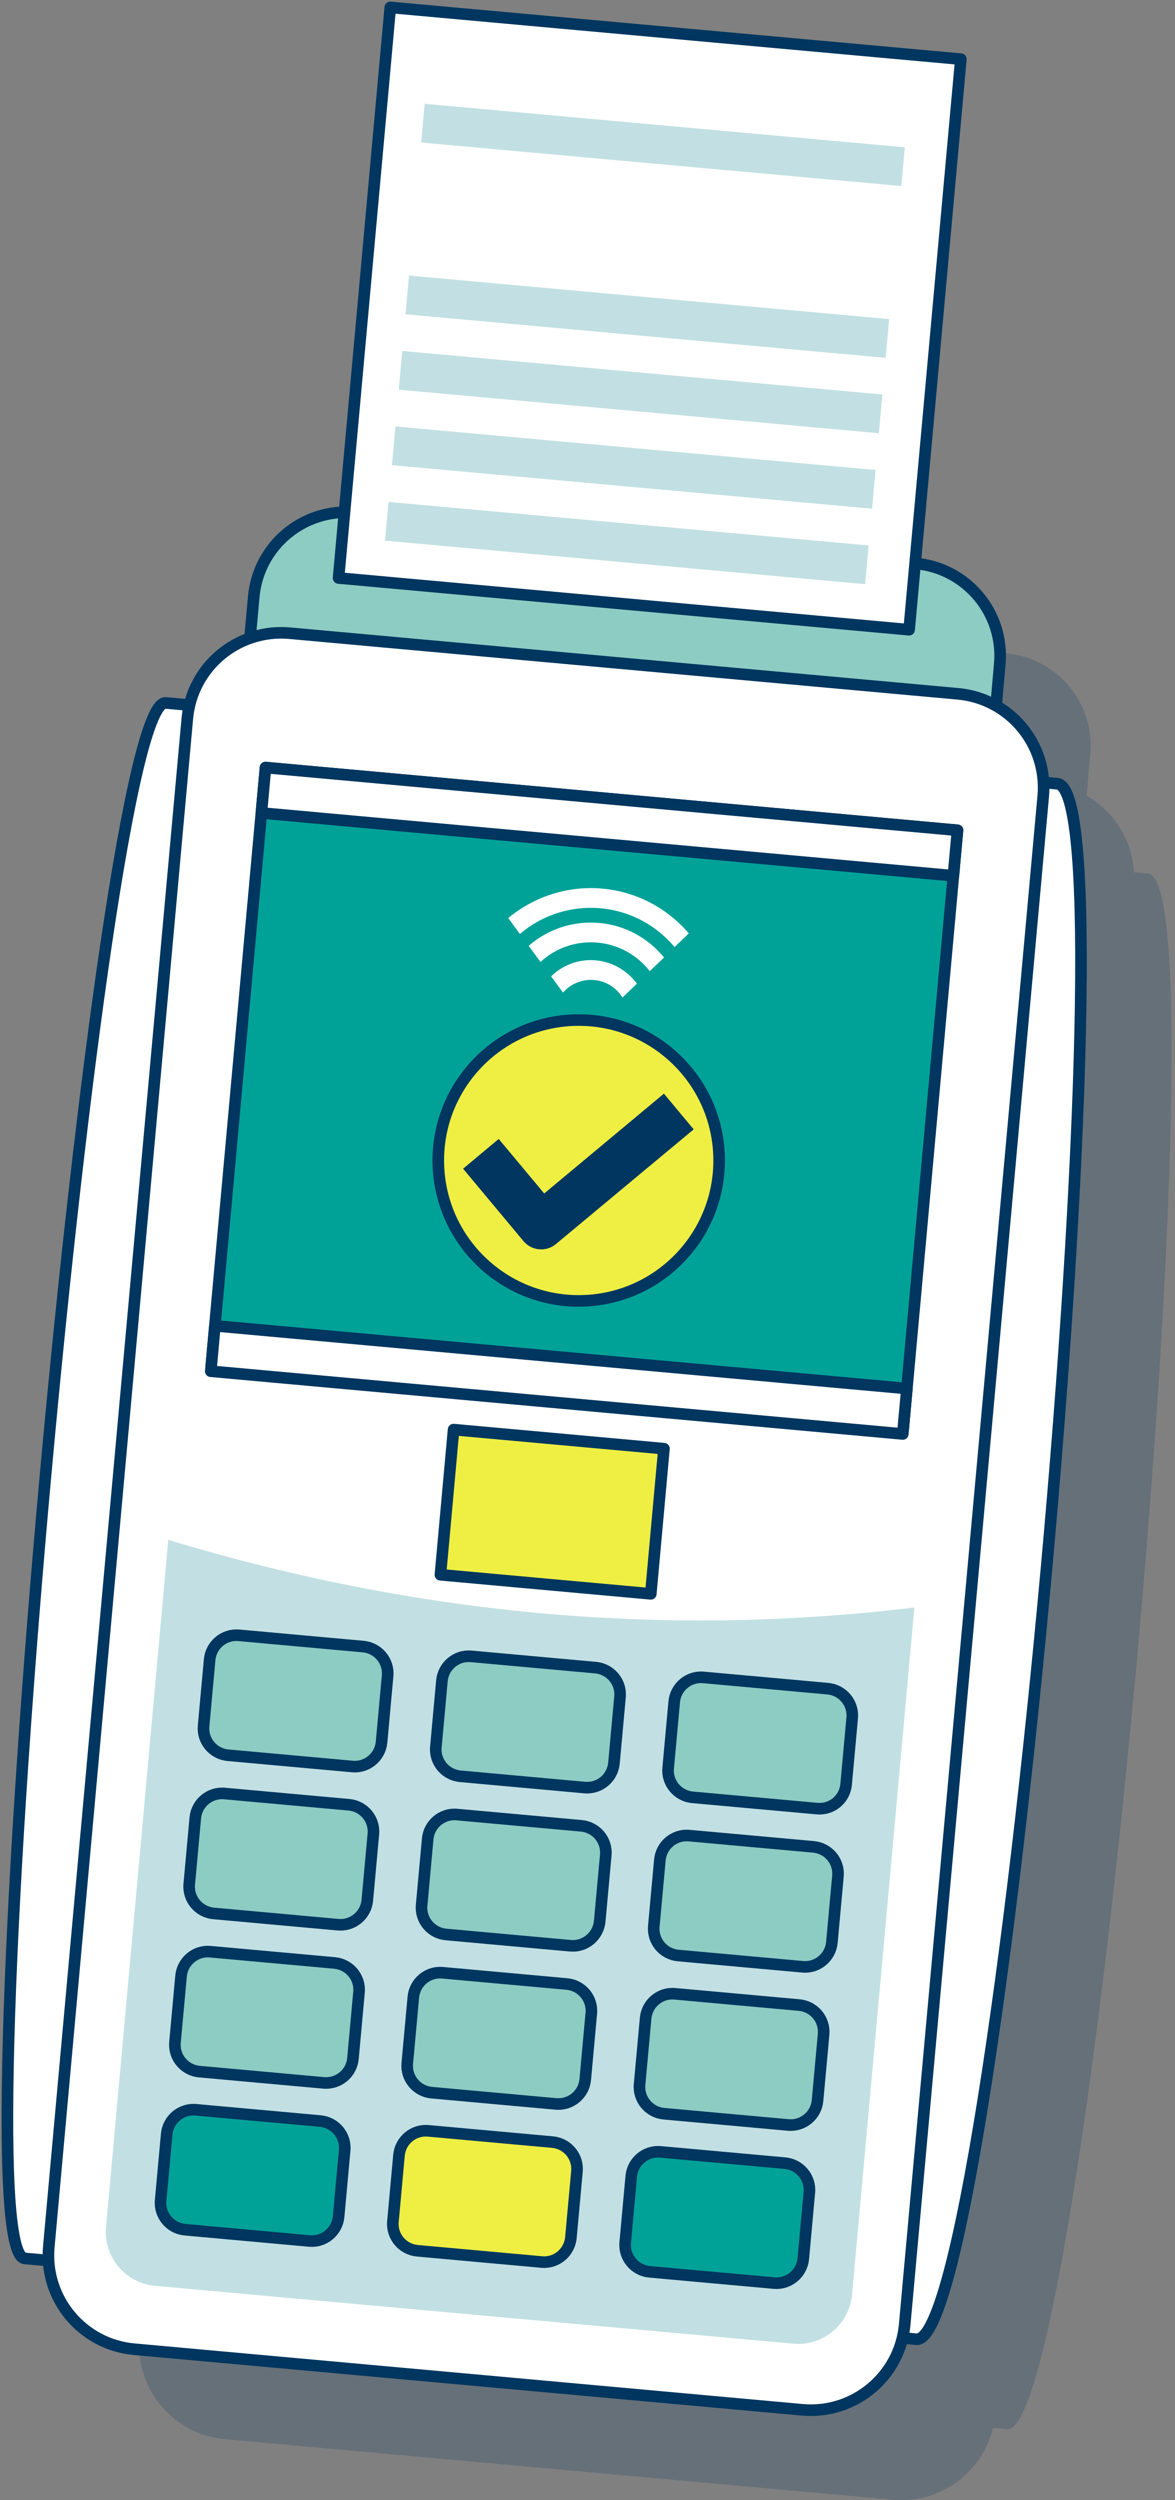 <svg width="141" height="300" viewBox="0 0 141 300" fill="none" xmlns="http://www.w3.org/2000/svg">
<rect x="0" y="0" width="141" height="300" fill="#808080" stroke="none"/>
<g clip-path="url(#clip0)">
<path opacity="0.2" d="M137.753 104.826L136.069 104.673C135.852 100.782 133.658 97.351 130.392 95.488L130.839 90.5C131.4 84.377 126.884 78.968 120.761 78.406L53.415 72.296C47.291 71.734 41.882 76.25 41.321 82.374L40.874 87.362C37.328 88.612 34.547 91.597 33.641 95.386L30.771 95.131C22.785 94.417 5.869 281.068 13.842 281.795L16.712 282.05C17.018 287.562 21.305 292.18 26.969 292.69L107.149 299.962C112.813 300.472 117.865 296.709 119.153 291.338L120.837 291.491C130.392 292.358 147.321 105.694 137.753 104.826Z" fill="#00365F"/>
<path d="M109.968 280.698L2.973 271.003C-5.001 270.276 11.928 83.624 19.889 84.351L126.884 94.047C136.452 94.901 119.523 281.566 109.968 280.698Z" fill="white" stroke="#00365F" stroke-width="1.391" stroke-miterlimit="10" stroke-linecap="round" stroke-linejoin="round"/>
<path d="M119.421 85.895L29.891 77.781L30.452 71.594C31.013 65.47 36.422 60.954 42.546 61.516L109.891 67.614C116.015 68.175 120.531 73.584 119.97 79.707L119.421 85.895Z" fill="#8DCCC3" stroke="#00365F" stroke-width="1.391" stroke-miterlimit="10" stroke-linecap="round" stroke-linejoin="round"/>
<path d="M96.28 289.169L16.1 281.897C9.875 281.336 5.295 275.838 5.856 269.612L22.479 86.226C23.04 80.001 28.538 75.421 34.764 75.982L114.944 83.254C121.169 83.815 125.749 89.314 125.188 95.539L108.565 278.925C108.004 285.138 102.505 289.73 96.28 289.169Z" fill="white" stroke="#00365F" stroke-width="1.391" stroke-miterlimit="10" stroke-linecap="round" stroke-linejoin="round"/>
<path d="M114.9 99.63L31.86 92.101L25.344 163.973L108.383 171.502L114.9 99.63Z" fill="#00A298" stroke="#00365F" stroke-width="1.391" stroke-miterlimit="10" stroke-linecap="round" stroke-linejoin="round"/>
<path d="M69.96 156.099C79.263 155.815 86.574 148.044 86.29 138.741C86.006 129.438 78.234 122.127 68.932 122.411C59.629 122.695 52.318 130.466 52.602 139.769C52.886 149.072 60.657 156.383 69.96 156.099Z" fill="#EFEF43" stroke="#00365F" stroke-width="1.391" stroke-miterlimit="10" stroke-linecap="round" stroke-linejoin="round"/>
<path d="M64.693 149.911C63.978 149.847 63.302 149.515 62.805 148.916L55.571 140.241L59.845 136.669L65.305 143.213L79.67 131.234L83.242 135.52L66.721 149.273C66.134 149.77 65.407 149.974 64.693 149.911Z" fill="#00365F"/>
<path d="M114.9 99.634L31.86 92.105L31.366 97.555L114.406 105.085L114.9 99.634Z" fill="white" stroke="#00365F" stroke-width="1.391" stroke-miterlimit="10" stroke-linecap="round" stroke-linejoin="round"/>
<path d="M108.827 166.621L25.787 159.092L25.293 164.542L108.333 172.072L108.827 166.621Z" fill="white" stroke="#00365F" stroke-width="1.391" stroke-miterlimit="10" stroke-linecap="round" stroke-linejoin="round"/>
<path d="M95.183 281.234L18.613 274.294C15.029 273.975 12.401 270.799 12.72 267.227L20.195 184.776C50.583 193.987 80.397 196.449 109.726 192.89L102.25 275.34C101.918 278.925 98.755 281.566 95.183 281.234Z" fill="#C2E0E3"/>
<path d="M42.279 211.975L27.352 210.623C25.579 210.457 24.265 208.888 24.431 207.114L25.158 199.154C25.324 197.38 26.893 196.067 28.666 196.232L43.593 197.585C45.366 197.75 46.68 199.32 46.514 201.093L45.787 209.053C45.621 210.827 44.052 212.141 42.279 211.975Z" fill="#8DCCC3" stroke="#00365F" stroke-width="1.391" stroke-miterlimit="10" stroke-linecap="round" stroke-linejoin="round"/>
<path d="M40.556 230.958L25.63 229.605C23.857 229.44 22.543 227.87 22.709 226.097L23.436 218.137C23.602 216.363 25.171 215.049 26.944 215.215L41.883 216.567C43.656 216.733 44.97 218.302 44.804 220.076L44.077 228.036C43.911 229.809 42.342 231.123 40.556 230.958Z" fill="#8DCCC3" stroke="#00365F" stroke-width="1.391" stroke-miterlimit="10" stroke-linecap="round" stroke-linejoin="round"/>
<path d="M38.846 249.94L23.92 248.588C22.147 248.422 20.833 246.853 20.998 245.08L21.726 237.119C21.892 235.346 23.461 234.032 25.234 234.198L40.16 235.55C41.933 235.716 43.247 237.285 43.081 239.059L42.354 247.019C42.188 248.792 40.619 250.094 38.846 249.94Z" fill="#8DCCC3" stroke="#00365F" stroke-width="1.391" stroke-miterlimit="10" stroke-linecap="round" stroke-linejoin="round"/>
<path d="M37.124 268.911L22.198 267.558C20.425 267.392 19.111 265.823 19.277 264.05L20.004 256.089C20.17 254.316 21.739 253.002 23.512 253.168L38.438 254.52C40.212 254.686 41.526 256.255 41.36 258.029L40.633 265.989C40.467 267.762 38.898 269.076 37.124 268.911Z" fill="#00A298" stroke="#00365F" stroke-width="1.391" stroke-miterlimit="10" stroke-linecap="round" stroke-linejoin="round"/>
<path d="M70.153 214.501L55.227 213.148C53.453 212.983 52.139 211.413 52.305 209.64L53.032 201.68C53.198 199.906 54.767 198.592 56.541 198.758L71.479 200.111C73.253 200.276 74.567 201.846 74.401 203.619L73.674 211.579C73.508 213.353 71.939 214.667 70.153 214.501Z" fill="#8DCCC3" stroke="#00365F" stroke-width="1.391" stroke-miterlimit="10" stroke-linecap="round" stroke-linejoin="round"/>
<path d="M68.444 233.484L53.518 232.131C51.744 231.965 50.43 230.396 50.596 228.623L51.323 220.663C51.489 218.889 53.058 217.575 54.832 217.741L69.77 219.093C71.544 219.259 72.858 220.828 72.692 222.602L71.965 230.562C71.786 232.335 70.217 233.649 68.444 233.484Z" fill="#8DCCC3" stroke="#00365F" stroke-width="1.391" stroke-miterlimit="10" stroke-linecap="round" stroke-linejoin="round"/>
<path d="M66.721 252.466L51.795 251.114C50.022 250.948 48.708 249.379 48.873 247.606L49.601 239.645C49.767 237.872 51.336 236.558 53.109 236.724L68.035 238.076C69.808 238.242 71.122 239.811 70.956 241.584L70.229 249.545C70.063 251.318 68.494 252.619 66.721 252.466Z" fill="#8DCCC3" stroke="#00365F" stroke-width="1.391" stroke-miterlimit="10" stroke-linecap="round" stroke-linejoin="round"/>
<path d="M64.999 271.436L50.073 270.084C48.3 269.918 46.986 268.349 47.152 266.576L47.879 258.615C48.045 256.842 49.614 255.528 51.387 255.694L66.313 257.046C68.087 257.212 69.4 258.781 69.235 260.555L68.507 268.515C68.342 270.288 66.772 271.602 64.999 271.436Z" fill="#EFEF43" stroke="#00365F" stroke-width="1.391" stroke-miterlimit="10" stroke-linecap="round" stroke-linejoin="round"/>
<path d="M98.04 217.027L83.102 215.674C81.328 215.509 80.014 213.939 80.18 212.166L80.907 204.206C81.073 202.432 82.642 201.118 84.416 201.284L99.342 202.636C101.115 202.802 102.429 204.371 102.263 206.145L101.536 214.105C101.383 215.891 99.814 217.193 98.04 217.027Z" fill="#8DCCC3" stroke="#00365F" stroke-width="1.391" stroke-miterlimit="10" stroke-linecap="round" stroke-linejoin="round"/>
<path d="M96.318 236.01L81.379 234.657C79.606 234.491 78.292 232.922 78.457 231.149L79.185 223.188C79.35 221.415 80.92 220.101 82.693 220.267L97.632 221.619C99.405 221.785 100.719 223.354 100.553 225.128L99.826 233.088C99.66 234.861 98.091 236.175 96.318 236.01Z" fill="#8DCCC3" stroke="#00365F" stroke-width="1.391" stroke-miterlimit="10" stroke-linecap="round" stroke-linejoin="round"/>
<path d="M94.596 254.992L79.67 253.64C77.897 253.474 76.583 251.905 76.749 250.132L77.476 242.171C77.641 240.398 79.211 239.084 80.984 239.25L95.91 240.602C97.683 240.768 98.997 242.337 98.831 244.11L98.104 252.071C97.938 253.844 96.369 255.145 94.596 254.992Z" fill="#8DCCC3" stroke="#00365F" stroke-width="1.391" stroke-miterlimit="10" stroke-linecap="round" stroke-linejoin="round"/>
<path d="M92.873 273.962L77.947 272.61C76.174 272.444 74.86 270.875 75.026 269.102L75.753 261.141C75.919 259.368 77.488 258.054 79.261 258.22L94.2 259.572C95.973 259.738 97.287 261.307 97.121 263.08L96.394 271.041C96.216 272.827 94.647 274.128 92.873 273.962Z" fill="#00A298" stroke="#00365F" stroke-width="1.391" stroke-miterlimit="10" stroke-linecap="round" stroke-linejoin="round"/>
<path d="M79.674 173.836L54.43 171.547L52.85 188.966L78.095 191.255L79.674 173.836Z" fill="#EFEF43" stroke="#00365F" stroke-width="1.391" stroke-miterlimit="10" stroke-linecap="round" stroke-linejoin="round"/>
<path d="M72.207 106.625C67.984 106.268 64.017 107.659 60.993 110.159L62.384 112.073C64.961 109.878 68.38 108.679 72.003 108.985C75.626 109.292 78.777 111.052 80.945 113.642L82.655 112.009C80.104 109.011 76.417 106.982 72.207 106.625Z" fill="white"/>
<path d="M71.849 110.746C68.673 110.478 65.675 111.55 63.442 113.501L64.858 115.428C66.632 113.795 69.056 112.889 71.658 113.106C74.248 113.323 76.493 114.637 77.973 116.538L79.682 114.892C77.794 112.583 75.039 111.014 71.849 110.746Z" fill="white"/>
<path d="M71.48 115.236C69.413 115.058 67.5 115.823 66.135 117.163L67.564 119.102C68.469 118.069 69.822 117.482 71.289 117.597C72.756 117.724 73.981 118.541 74.695 119.701L76.43 118.03C75.282 116.487 73.521 115.415 71.48 115.236Z" fill="white"/>
<path d="M115.301 7.099L46.834 0.891L40.626 69.358L109.093 75.566L115.301 7.099Z" fill="white" stroke="#00365F" stroke-width="1.391" stroke-miterlimit="10" stroke-linecap="round" stroke-linejoin="round"/>
<path d="M104.24 65.452L46.623 60.227L46.201 64.877L103.818 70.102L104.24 65.452Z" fill="#C2E0E3"/>
<path d="M105.07 56.395L47.453 51.171L47.032 55.821L104.649 61.045L105.07 56.395Z" fill="#C2E0E3"/>
<path d="M105.887 47.337L48.27 42.113L47.848 46.763L105.465 51.987L105.887 47.337Z" fill="#C2E0E3"/>
<path d="M106.703 38.292L49.086 33.068L48.664 37.718L106.281 42.942L106.703 38.292Z" fill="#C2E0E3"/>
<path d="M108.579 17.677L50.962 12.453L50.54 17.103L108.157 22.327L108.579 17.677Z" fill="#C2E0E3"/>
</g>
<defs>
<clipPath id="clip0">
<rect width="140.585" height="300" fill="white"/>
</clipPath>
</defs>
</svg>
